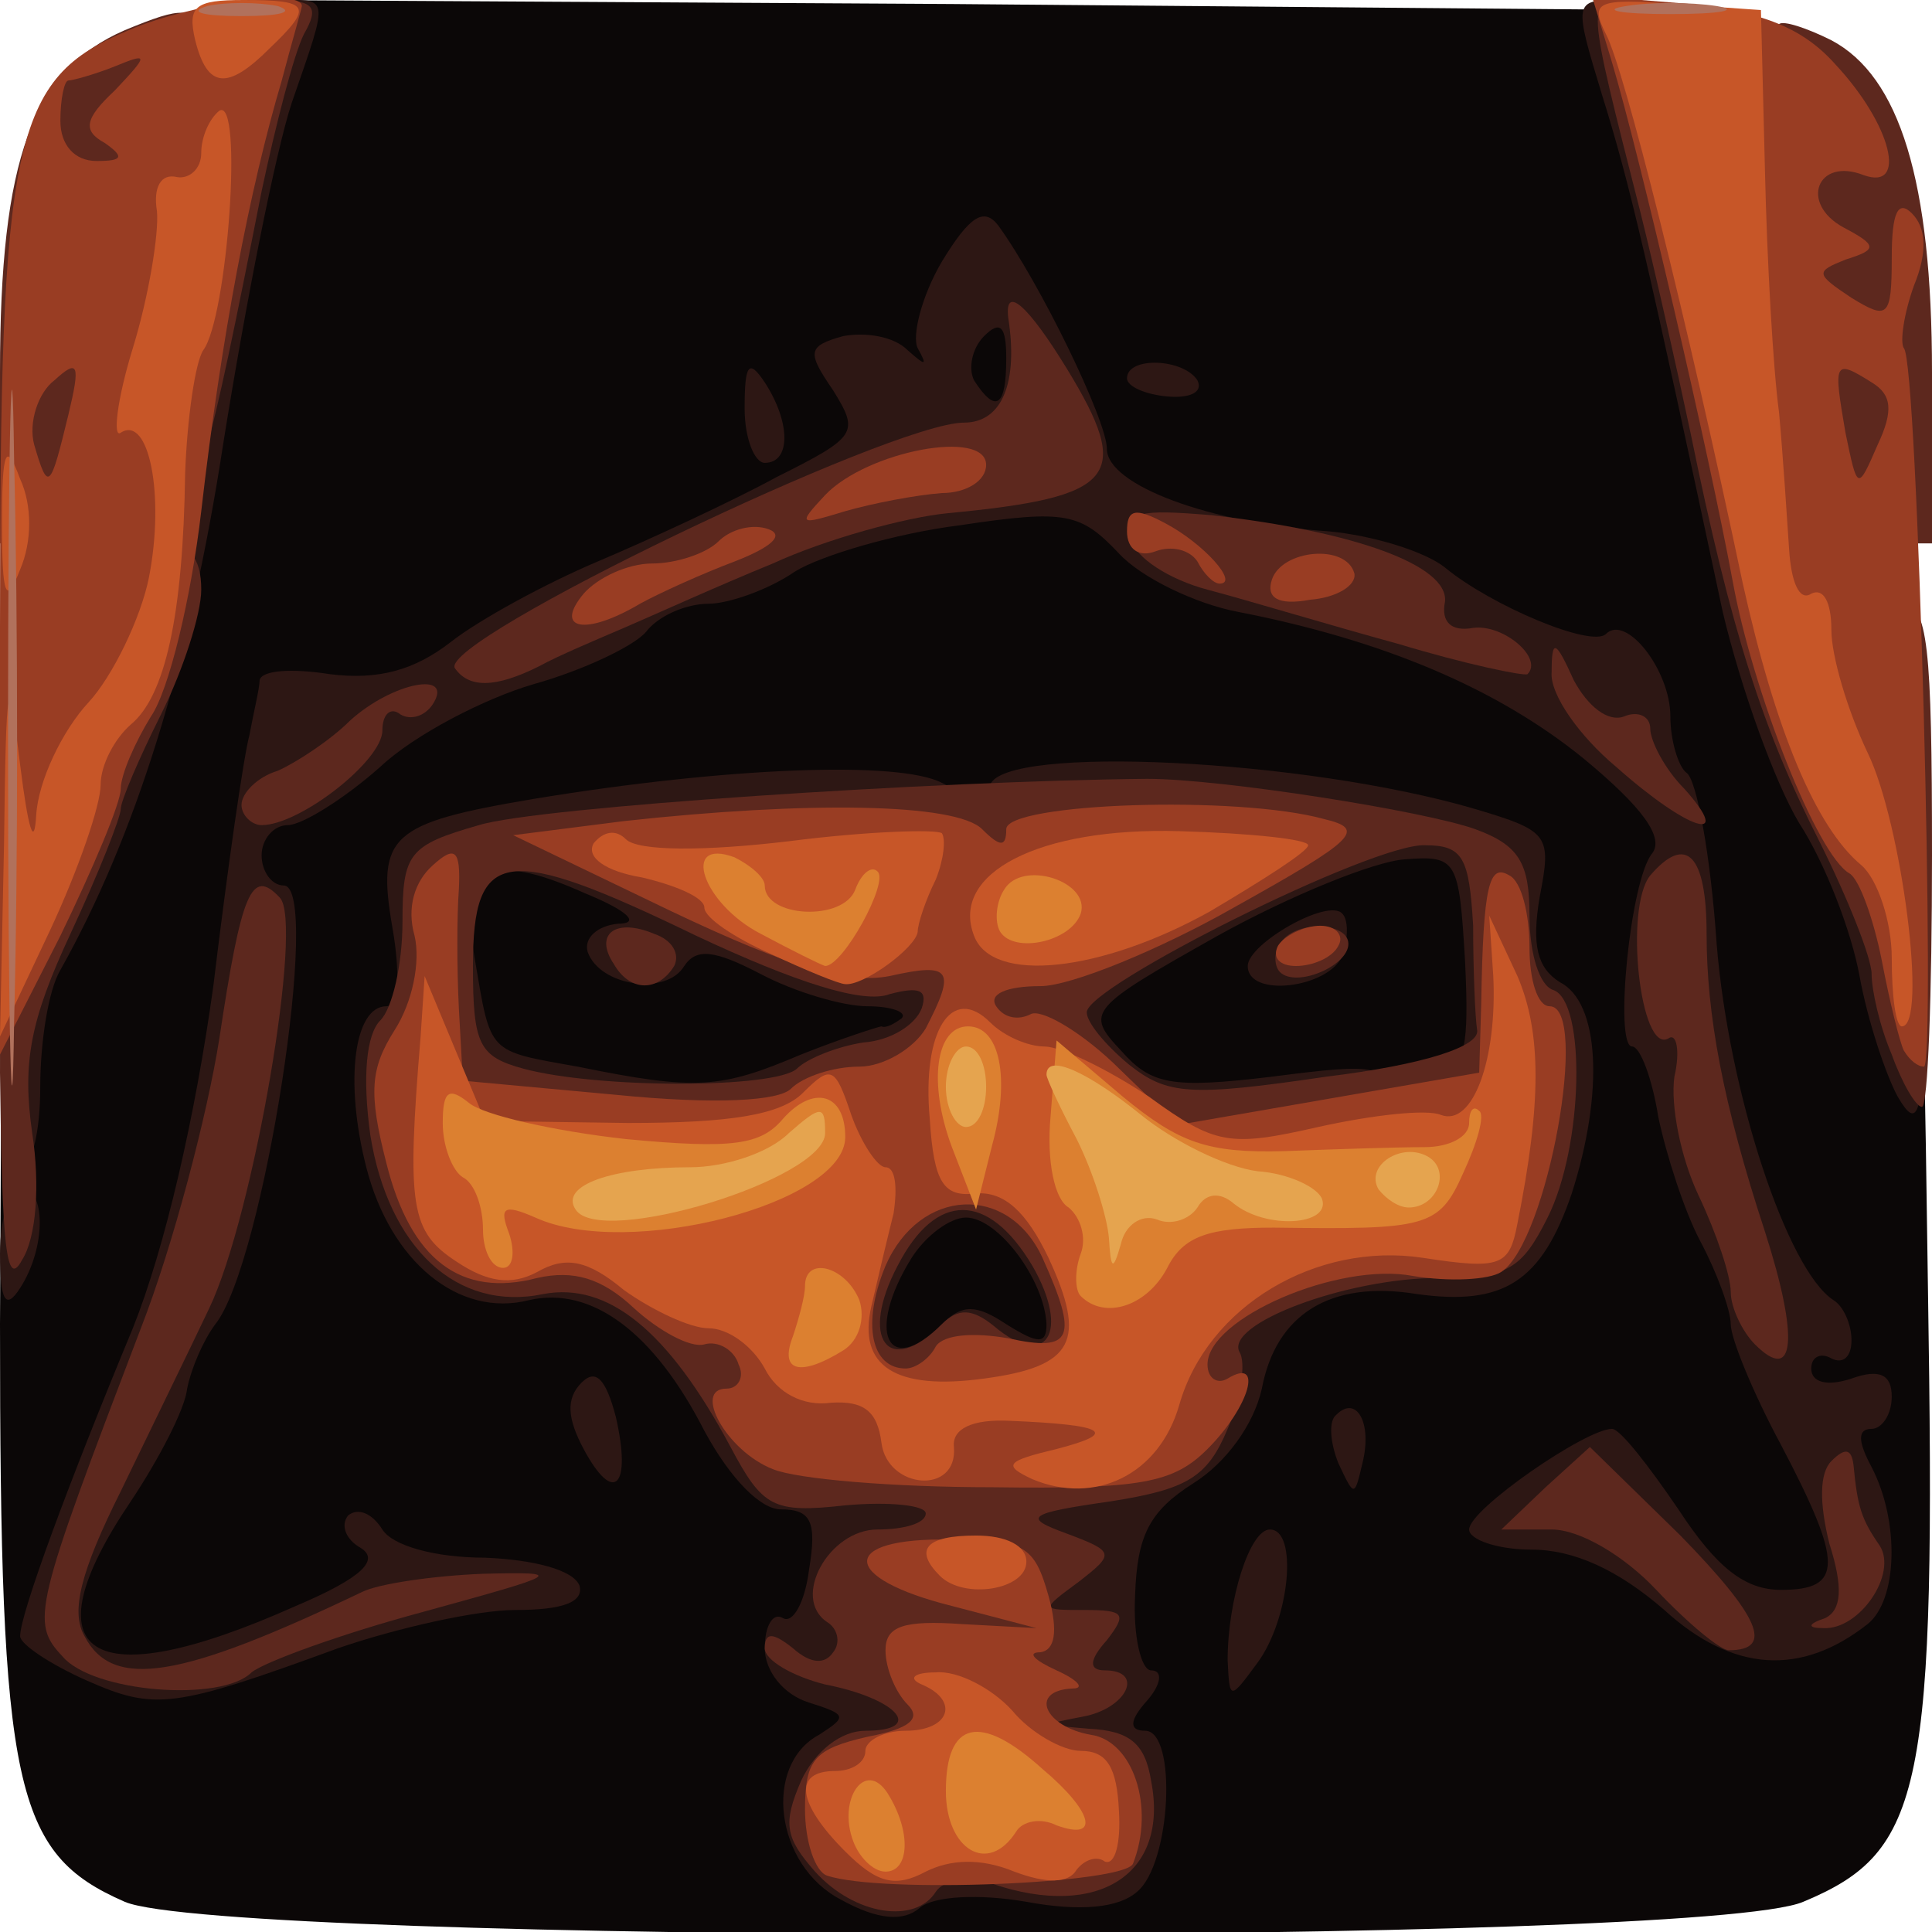<svg class="img-fluid" id="outputsvg" xmlns="http://www.w3.org/2000/svg" viewBox="0 0 960 960"><g id="l4vEIcMKyeH614Fjc9cknSa" fill="rgb(11,7,7)" style="transform: none;"><g><path id="pJIzolUZH" d="M62 945 c-55 -24 -62 -56 -62 -287 l1 -203 30 -70 c20 -46 37 -113 50 -195 11 -69 24 -140 30 -158 l11 -32 351 2 351 3 8 30 c8 30 25 104 54 239 9 38 27 87 42 110 27 41 27 42 30 257 4 249 -2 279 -62 304 -51 22 -785 21 -834 0z m483 -45 c3 -5 1 -10 -4 -10 -6 0 -11 -21 -11 -50 0 -27 -4 -50 -10 -50 -5 0 -10 -16 -10 -35 0 -29 4 -35 20 -35 27 0 70 -43 70 -69 0 -27 29 -41 84 -41 35 0 48 -5 56 -19 5 -11 10 -23 10 -26 0 -4 -45 -3 -100 1 -116 8 -140 -3 -140 -62 0 -29 5 -36 39 -54 56 -28 60 -40 12 -40 -23 0 -41 5 -41 11 0 7 -14 9 -42 5 -72 -11 -121 -12 -125 -1 -3 10 49 32 100 42 25 5 28 9 25 41 -3 35 -5 37 -60 51 -46 12 -72 13 -130 4 -40 -5 -74 -9 -75 -9 -1 1 4 13 10 26 10 20 23 26 59 30 54 7 73 20 99 72 13 26 26 38 41 38 19 0 20 4 15 50 -4 29 -2 50 3 50 6 0 10 16 10 35 0 19 -4 35 -10 35 -5 0 -10 5 -10 10 0 6 24 10 54 10 30 0 58 -4 61 -10z"></path><path id="pCaFpyPhw" d="M410 660 c0 -21 5 -51 12 -65 10 -22 18 -25 58 -25 40 0 48 3 58 25 7 14 12 44 12 65 l0 40 -70 0 -70 0 0 -40z"></path></g></g><g id="l1tbHCMEUgq6dJrkLAfGfoI" fill="rgb(45,23,20)" style="transform: none;"><g><path id="pQp8tjsIO" d="M418 944 c-33 -17 -39 -67 -11 -82 14 -9 14 -10 -5 -16 -13 -4 -22 -16 -22 -27 0 -11 4 -18 9 -15 5 3 11 -8 13 -24 4 -24 1 -30 -14 -30 -10 0 -25 -15 -38 -39 -25 -49 -56 -72 -87 -65 -35 9 -69 -19 -81 -66 -11 -43 -6 -80 10 -80 6 0 7 -16 3 -39 -8 -46 -1 -52 70 -64 97 -16 182 -19 203 -8 12 6 22 7 24 1 7 -20 156 -13 241 12 37 11 38 13 32 44 -4 24 -1 35 10 42 20 10 22 55 6 105 -15 44 -34 56 -77 50 -43 -7 -70 10 -77 47 -4 18 -18 37 -34 47 -22 14 -28 26 -29 56 -1 20 3 37 8 37 6 0 5 7 -2 15 -9 10 -9 15 -1 15 16 0 13 66 -4 80 -9 8 -28 10 -55 5 -23 -4 -46 -3 -53 3 -8 7 -21 6 -39 -4z m100 -52 c-24 -3 -28 -8 -30 -35 l-1 -32 -4 33 c-3 24 -9 32 -26 34 -12 0 -2 4 23 7 25 4 50 4 55 1 6 -3 -2 -6 -17 -8z m54 -195 c4 -7 8 -24 8 -38 0 -31 51 -59 111 -59 32 0 41 -4 48 -22 7 -20 5 -23 -15 -26 -26 -4 -33 -22 -8 -22 12 0 14 -10 12 -52 -3 -51 -4 -53 -30 -51 -15 1 -57 18 -93 38 -64 36 -66 38 -48 57 15 17 25 19 75 13 54 -7 58 -6 58 14 0 13 -6 21 -17 21 -10 0 -42 3 -70 6 -45 6 -53 4 -53 -10 0 -9 -8 -16 -20 -16 -17 0 -20 -7 -20 -44 0 -39 3 -45 30 -56 17 -7 32 -16 35 -20 2 -3 -45 -7 -105 -7 -93 0 -107 2 -95 14 8 8 37 17 65 20 l51 6 -3 41 c-3 38 -5 41 -35 44 -18 2 -33 8 -33 14 0 7 -34 9 -100 6 -55 -2 -100 -2 -100 1 0 17 38 41 66 41 52 0 103 30 104 61 0 14 4 29 9 35 14 13 164 5 173 -9z m-174 -173 c20 -8 39 -14 40 -14 2 1 6 -1 10 -4 3 -3 -5 -6 -17 -6 -12 0 -36 -7 -53 -16 -23 -12 -32 -13 -38 -4 -9 15 -42 10 -48 -7 -2 -7 5 -13 15 -14 11 0 6 -6 -16 -15 -49 -22 -63 -13 -55 33 8 47 6 45 51 53 59 12 71 11 111 -6z"></path><path id="pKy6Z0W8I" d="M438 693 c-35 -4 -38 -7 -38 -34 0 -32 16 -69 34 -81 6 -4 28 -8 49 -8 26 0 37 4 37 15 0 8 6 15 14 15 17 0 26 21 26 60 0 40 -16 44 -122 33z m30 -35 c10 -10 17 -10 32 0 16 10 20 10 20 0 -1 -22 -24 -53 -40 -53 -8 0 -20 9 -27 20 -23 37 -12 60 15 33z"></path><path id="pbjA3VJvA" d="M620 480 c0 -11 40 -34 47 -26 3 3 3 12 0 21 -7 16 -47 21 -47 5z"></path><path id="p6KhFnkG9" d="M43 835 c-18 -8 -33 -18 -33 -22 0 -11 24 -76 56 -153 16 -40 31 -105 40 -170 7 -58 15 -114 18 -125 2 -11 5 -23 5 -27 1 -5 16 -6 35 -3 24 3 42 -2 60 -16 14 -11 47 -29 73 -40 26 -11 67 -30 89 -42 40 -20 41 -22 28 -43 -13 -19 -13 -22 5 -27 11 -2 25 0 32 7 9 8 10 8 5 -1 -3 -6 2 -26 12 -43 14 -23 21 -27 28 -18 21 29 54 97 54 111 0 18 51 37 110 41 22 2 48 10 58 18 23 19 73 40 80 33 10 -10 32 18 32 41 0 12 4 25 8 28 5 3 12 41 15 85 6 74 35 162 58 177 5 3 9 12 9 20 0 8 -4 12 -10 9 -5 -3 -10 -1 -10 5 0 7 8 9 20 5 14 -5 20 -2 20 9 0 9 -5 16 -10 16 -7 0 -7 6 0 19 14 27 13 66 -2 78 -33 26 -67 24 -101 -7 -23 -20 -45 -30 -66 -30 -17 0 -31 -5 -31 -10 0 -10 58 -50 71 -50 4 0 18 18 33 40 19 29 33 40 51 40 31 0 31 -13 0 -72 -14 -26 -25 -53 -25 -60 0 -7 -7 -26 -15 -41 -8 -15 -17 -43 -21 -62 -3 -19 -9 -35 -13 -35 -9 0 -1 -83 10 -96 6 -8 -5 -23 -34 -47 -43 -35 -100 -59 -172 -73 -21 -4 -48 -17 -59 -29 -19 -20 -26 -22 -79 -14 -32 4 -69 15 -82 23 -13 9 -33 16 -43 16 -11 0 -25 6 -31 14 -6 7 -31 19 -56 26 -24 7 -59 25 -76 41 -18 16 -39 29 -46 29 -7 0 -13 7 -13 15 0 8 5 15 11 15 19 0 -10 188 -34 218 -6 8 -12 22 -14 32 -1 10 -14 35 -28 56 -52 77 -21 98 82 52 33 -14 42 -23 32 -29 -7 -4 -10 -11 -6 -16 5 -4 12 -1 17 7 5 8 26 14 51 14 24 1 44 6 47 14 2 8 -8 12 -32 12 -19 0 -59 9 -88 19 -82 30 -91 31 -125 16z m457 -657 c0 -16 -3 -19 -11 -11 -6 6 -8 16 -5 22 11 17 16 13 16 -11z"></path><path id="pa7jhrvOh" d="M610 825 c0 -30 11 -65 21 -65 14 0 10 44 -6 66 -14 19 -14 19 -15 -1z"></path><path id="pqPxXk1HN" d="M290 720 c-8 -15 -9 -25 -1 -33 7 -7 12 -2 17 17 8 35 -1 44 -16 16z"></path><path id="pdN98XDJS" d="M665 727 c-4 -10 -5 -21 -1 -24 10 -10 18 4 13 24 -4 17 -4 17 -12 0z"></path><path id="pWgNMyRDM" d="M0 623 c0 -18 5 -33 10 -33 13 0 13 30 0 50 -7 11 -10 7 -10 -17z"></path><path id="p109soyRdZ" d="M0 515 c0 -62 11 -104 51 -191 11 -22 19 -57 19 -78 0 -20 4 -56 9 -79 5 -23 15 -70 22 -104 10 -56 14 -63 35 -63 28 0 28 -4 9 51 -8 24 -23 100 -34 169 -17 111 -44 196 -81 262 -6 10 -10 36 -10 58 0 22 -4 40 -10 40 -6 0 -10 -28 -10 -65z"></path><path id="p1GmTpAAnP" d="M943 545 c-6 -11 -15 -38 -19 -60 -4 -22 -17 -56 -30 -76 -12 -20 -29 -67 -38 -105 -38 -178 -46 -212 -60 -257 -14 -46 -14 -47 8 -47 23 0 31 23 67 190 19 92 66 229 82 241 4 3 7 35 5 70 -3 54 -5 61 -15 44z"></path><path id="p117bdoUxk" d="M370 203 c0 -22 2 -25 10 -13 13 20 13 40 0 40 -5 0 -10 -12 -10 -27z"></path><path id="pEHzREDgV" d="M560 188 c0 -11 28 -10 35 1 3 6 -4 9 -15 8 -11 -1 -20 -5 -20 -9z"></path></g></g><g id="l260druGYE1dkAGDTQvRXNj" fill="rgb(93,40,30)" style="transform: none;"><g><path id="piP7W543A" d="M405 930 c-15 -17 -16 -24 -7 -45 7 -15 20 -25 32 -25 30 0 16 -16 -20 -23 -16 -4 -30 -12 -30 -18 0 -8 4 -8 14 0 9 8 16 8 20 2 4 -5 2 -12 -3 -15 -18 -12 1 -46 25 -46 13 0 24 -3 24 -8 0 -4 -18 -6 -40 -4 -36 4 -41 1 -57 -29 -31 -58 -61 -82 -93 -76 -43 9 -77 -23 -86 -79 -4 -29 -2 -50 5 -57 6 -6 11 -28 11 -49 0 -34 3 -38 38 -48 29 -9 227 -22 332 -23 37 0 138 16 163 25 22 8 27 17 27 43 0 19 5 35 12 37 16 6 15 77 -3 113 -13 26 -20 30 -54 30 -46 0 -107 23 -99 37 3 5 1 22 -6 38 -10 24 -20 30 -58 36 -42 6 -44 8 -22 16 24 9 24 10 6 24 -19 14 -19 14 3 14 20 0 21 2 11 15 -9 10 -9 15 -1 15 20 0 11 19 -11 23 -21 4 -20 4 3 6 20 1 28 7 31 26 9 46 -26 69 -79 51 -12 -4 -24 -2 -28 4 -10 16 -40 12 -60 -10z m125 -40 c0 -12 -24 -12 -60 0 -21 7 -19 8 18 9 23 1 42 -3 42 -9z m8 -187 c-10 -2 -26 -2 -35 0 -10 3 -2 5 17 5 19 0 27 -2 18 -5z m63 -86 c18 -10 51 -17 80 -17 38 0 49 -4 49 -16 0 -13 -7 -14 -42 -7 -24 4 -66 8 -95 8 -45 0 -50 2 -42 17 5 9 10 36 11 60 1 40 2 40 5 8 3 -27 11 -39 34 -53z m-133 41 c8 -8 15 -8 26 1 26 22 38 3 19 -30 -22 -37 -48 -37 -67 0 -19 36 -5 56 22 29z m-59 -72 c-2 -2 -43 -6 -91 -10 -75 -5 -88 -4 -88 9 0 11 12 15 50 15 32 0 52 5 57 14 4 8 19 16 33 18 19 2 27 -3 34 -20 4 -13 6 -25 5 -26z m114 -31 c-6 -18 -34 -16 -41 3 -2 7 6 12 22 12 19 0 24 -4 19 -15z m211 -43 c-1 -6 -2 -30 -2 -52 -2 -34 -5 -40 -24 -40 -26 -1 -168 70 -168 83 0 5 9 16 21 26 19 15 30 16 98 6 49 -6 76 -15 75 -23z m-338 19 c5 -5 20 -11 33 -13 14 -1 26 -9 29 -17 3 -9 -1 -11 -16 -7 -13 5 -47 -6 -96 -29 -95 -46 -111 -44 -111 15 0 39 3 45 25 51 37 10 125 10 136 0z m54 -91 c0 -5 -15 -10 -32 -10 -25 0 -29 3 -18 10 20 13 50 13 50 0z"></path><path id="ppGopJG0p" d="M636 483 c-3 -3 -3 -10 0 -14 7 -12 34 -11 34 0 0 11 -26 22 -34 14z"></path><path id="pdfmmke1H" d="M305 479 c-10 -15 1 -23 20 -15 9 3 13 10 10 16 -8 13 -22 13 -30 -1z"></path><path id="psSCIWryD" d="M31 823 c-16 -17 -14 -24 39 -163 16 -41 33 -106 39 -144 11 -73 16 -85 30 -70 12 12 -13 158 -35 204 -9 19 -29 60 -44 91 -20 40 -25 60 -18 72 14 27 48 21 138 -22 8 -4 35 -8 60 -9 42 -1 39 0 -30 19 -41 11 -79 25 -85 30 -15 15 -79 10 -94 -8z"></path><path id="pstSOZkpx" d="M823 790 c-16 -17 -38 -30 -52 -30 l-25 0 22 -21 22 -20 45 44 c39 40 47 57 24 57 -4 0 -20 -13 -36 -30z"></path><path id="pEuAVGSwi" d="M907 804 c8 -4 9 -15 2 -37 -5 -20 -5 -35 1 -41 7 -7 10 -6 11 2 2 21 4 27 13 40 9 14 -10 42 -28 41 -8 0 -8 -2 1 -5z"></path><path id="pqjMeiUYP" d="M872 668 c-6 -6 -12 -18 -12 -26 0 -8 -7 -29 -16 -48 -9 -19 -14 -45 -12 -59 3 -13 1 -22 -3 -19 -14 8 -22 -65 -9 -81 18 -21 28 -10 28 29 0 40 8 84 29 148 17 53 15 76 -5 56z"></path><path id="pzlK38H6M" d="M0 533 c0 -62 4 -113 9 -113 5 0 12 -17 16 -37 4 -20 13 -46 21 -57 8 -11 14 -28 14 -38 0 -11 8 -18 20 -18 14 0 20 7 20 23 0 12 -9 40 -20 62 -11 22 -20 43 -20 47 0 4 -11 32 -25 62 -20 43 -24 64 -19 99 4 26 2 52 -5 63 -8 15 -10 -7 -11 -93z"></path><path id="p115up0PRK" d="M940 524 c-6 -14 -10 -32 -10 -40 0 -8 -12 -38 -26 -66 -28 -55 -44 -105 -64 -203 -7 -33 -18 -82 -25 -110 -27 -106 -27 -105 -6 -105 16 0 24 12 36 52 8 28 16 63 16 77 1 14 6 -5 10 -43 5 -38 11 -71 13 -74 2 -2 14 2 26 8 34 18 50 70 50 165 l0 85 -34 0 -33 0 10 45 c12 51 27 60 27 15 0 -20 5 -30 15 -30 13 0 15 21 15 125 0 69 -2 125 -5 125 -3 0 -10 -12 -15 -26z"></path><path id="pw365d5tw" d="M120 400 c0 -6 8 -14 18 -17 9 -4 26 -15 36 -25 21 -19 52 -25 41 -8 -4 6 -11 8 -16 5 -5 -4 -9 0 -9 8 0 15 -41 47 -60 47 -5 0 -10 -5 -10 -10z"></path><path id="pd5s9WpTM" d="M803 381 c-18 -15 -33 -36 -32 -47 0 -17 2 -16 11 4 7 13 17 21 25 18 7 -3 13 0 13 6 0 6 7 20 17 30 25 28 2 21 -34 -11z"></path><path id="p1An6M206" d="M226 332 c-8 -14 217 -122 253 -122 19 0 27 -20 22 -52 -2 -17 10 -6 29 25 33 54 25 64 -59 72 -21 2 -61 13 -87 25 -27 11 -60 26 -74 32 -14 6 -33 14 -42 19 -22 11 -35 11 -42 1z"></path><path id="pN40YlyQB" d="M695 320 c-33 -9 -76 -22 -95 -27 -19 -5 -36 -16 -38 -25 -3 -14 4 -15 40 -12 71 8 118 25 116 43 -2 10 3 15 14 13 15 -2 35 15 27 23 -2 1 -31 -5 -64 -15z"></path><path id="pPwJUuc0D" d="M0 185 c0 -106 16 -150 62 -170 29 -12 34 -12 40 3 6 15 7 15 7 0 1 -12 9 -18 26 -18 21 0 24 3 16 17 -5 10 -14 45 -21 78 -27 137 -32 155 -45 155 -7 0 -16 -6 -18 -12 -3 -7 -6 -3 -6 10 -1 18 -7 22 -31 22 l-30 0 0 -85z"></path></g></g><g id="l2vr7b8c5bh7R7dzqdcGBRS" fill="rgb(153,61,35)" style="transform: none;"><g><path id="pp47tOGMi" d="M411 932 c-6 -2 -11 -17 -11 -33 0 -25 5 -30 31 -36 21 -4 27 -9 20 -16 -6 -6 -11 -18 -11 -27 0 -12 9 -15 38 -13 l37 2 -42 -11 c-56 -14 -56 -34 -1 -33 37 0 42 3 49 28 5 18 3 27 -4 28 -7 0 -3 4 8 9 11 5 14 9 8 9 -22 1 -14 19 9 23 21 3 32 36 21 64 -4 10 -125 15 -152 6z"></path><path id="p3VqAkUB3" d="M384 730 c-23 -9 -40 -40 -23 -40 6 0 9 -6 6 -12 -2 -7 -10 -12 -17 -10 -7 2 -23 -7 -35 -18 -16 -15 -30 -19 -48 -15 -38 10 -63 -9 -75 -57 -9 -35 -8 -47 4 -66 9 -14 13 -34 10 -47 -4 -14 0 -27 9 -35 11 -10 14 -8 13 12 -1 13 -1 39 0 59 l2 36 76 7 c50 5 81 3 87 -3 6 -6 21 -11 34 -11 12 0 27 -9 33 -19 15 -29 13 -33 -18 -26 -21 4 -49 -4 -108 -32 l-79 -38 55 -7 c91 -10 165 -9 178 4 9 9 12 9 12 0 0 -13 115 -17 158 -5 21 5 16 10 -45 44 -37 21 -81 39 -96 39 -17 0 -26 4 -22 10 4 6 11 7 17 4 5 -3 24 8 41 24 l32 31 75 -13 75 -13 1 -34 c1 -60 4 -70 14 -64 6 3 10 19 10 36 0 16 4 29 10 29 20 0 -1 117 -24 132 -6 4 -26 5 -44 2 -37 -7 -102 21 -102 44 0 7 5 10 10 7 18 -11 11 14 -10 35 -17 17 -33 20 -107 19 -49 0 -97 -4 -109 -9z m81 -61 c4 -6 19 -7 36 -4 32 7 35 0 17 -40 -17 -37 -61 -35 -78 4 -12 29 -7 51 10 51 5 0 12 -5 15 -11z m105 -79 c0 -20 -5 -30 -15 -30 -10 0 -15 10 -15 30 0 20 5 30 15 30 10 0 15 -10 15 -30z"></path><path id="p16tbrpGdP" d="M946 522 c-2 -4 -7 -24 -11 -45 -4 -20 -11 -40 -16 -43 -16 -9 -48 -90 -58 -145 -12 -65 -46 -211 -60 -258 l-10 -33 49 4 c36 4 56 12 72 30 28 30 36 63 14 55 -23 -9 -32 14 -10 26 17 9 17 11 1 16 -15 6 -15 7 3 19 18 11 20 10 20 -20 0 -22 3 -29 10 -22 7 7 8 19 1 36 -5 14 -7 28 -5 31 7 6 16 357 10 357 -3 0 -7 -3 -10 -8z m-16 -332 c-19 -12 -19 -10 -13 25 6 29 6 29 16 6 8 -17 7 -25 -3 -31z"></path><path id="p1B9jBdAZq" d="M0 312 c0 -244 6 -273 64 -297 30 -13 86 -21 86 -12 0 1 -5 18 -10 37 -16 54 -30 127 -40 214 -5 43 -16 89 -25 102 -8 13 -15 29 -15 36 0 7 -14 40 -30 73 l-30 59 0 -212z m34 -106 c6 -25 5 -28 -7 -17 -8 6 -13 21 -10 32 7 24 8 22 17 -15z m18 -135 c-11 -6 -10 -12 5 -26 17 -18 17 -19 0 -12 -10 4 -21 7 -23 7 -2 0 -4 9 -4 20 0 12 7 20 18 20 13 0 14 -2 4 -9z"></path><path id="p136XfPHYd" d="M635 470 c3 -5 13 -10 21 -10 8 0 12 5 9 10 -3 6 -13 10 -21 10 -8 0 -12 -4 -9 -10z"></path><path id="pBQ5hsps0" d="M290 295 c7 -8 22 -15 34 -15 12 0 27 -5 33 -11 6 -6 17 -9 25 -6 8 3 1 9 -17 16 -16 6 -38 16 -47 21 -27 16 -43 13 -28 -5z"></path><path id="pUdITqwnQ" d="M632 288 c5 -15 37 -18 41 -3 1 6 -9 12 -22 13 -16 3 -22 -1 -19 -10z"></path><path id="pfz5XUz7y" d="M595 279 c-4 -6 -13 -8 -21 -5 -8 3 -14 -1 -14 -10 0 -11 4 -12 19 -4 19 10 37 30 27 30 -3 0 -8 -5 -11 -11z"></path><path id="p11qdCg1BN" d="M410 246 c21 -22 80 -33 80 -15 0 8 -10 14 -22 14 -13 1 -34 5 -48 9 -23 7 -24 7 -10 -8z"></path></g></g><g id="l3Nc9Fsc4UtFDp6sJbjLpwv" fill="rgb(199,86,40)" style="transform: none;"><g><path id="pkfQ211Br" d="M420 920 c-24 -24 -26 -40 -5 -40 8 0 15 -4 15 -10 0 -5 9 -10 20 -10 22 0 27 -15 8 -23 -7 -3 -4 -6 7 -6 11 -1 28 8 38 19 9 11 25 20 34 20 13 0 18 8 19 30 1 16 -2 27 -7 25 -4 -3 -10 -1 -14 4 -4 7 -15 7 -31 1 -17 -7 -32 -6 -44 0 -15 8 -24 6 -40 -10z"></path><path id="pRWbA7ynq" d="M467 783 c-13 -13 -7 -20 18 -20 15 0 25 5 25 13 0 14 -31 19 -43 7z"></path><path id="pcrtunMPL" d="M438 717 c-2 -16 -9 -21 -25 -20 -14 2 -27 -5 -33 -17 -6 -11 -18 -20 -28 -20 -9 0 -28 -9 -42 -19 -18 -15 -29 -17 -43 -9 -13 7 -25 5 -40 -5 -23 -15 -25 -27 -18 -112 l2 -30 15 36 15 36 71 1 c51 0 76 -4 87 -15 14 -14 16 -13 24 11 5 14 13 26 17 26 5 0 6 10 4 23 -3 12 -8 33 -11 46 -7 30 12 42 56 36 45 -6 51 -19 32 -60 -11 -23 -22 -33 -36 -32 -16 2 -21 -5 -23 -37 -4 -44 11 -67 30 -48 7 7 19 12 27 12 8 0 31 11 52 25 33 24 40 25 84 15 27 -6 54 -9 61 -6 16 6 28 -28 26 -69 l-2 -30 14 30 c12 28 12 63 0 123 -4 21 -8 23 -47 17 -53 -8 -107 24 -121 73 -10 35 -42 50 -73 37 -15 -7 -13 -9 12 -15 31 -8 25 -12 -23 -14 -19 -1 -29 4 -28 13 2 24 -33 21 -36 -2z"></path><path id="p7TDCYXAz" d="M2 420 c1 -84 2 -89 8 -40 4 32 7 42 8 25 1 -17 13 -42 26 -56 12 -13 26 -42 30 -62 8 -41 0 -81 -14 -72 -4 3 -2 -16 6 -42 8 -26 13 -57 12 -68 -2 -12 2 -19 10 -17 6 1 12 -4 12 -12 0 -8 4 -17 9 -21 12 -7 4 103 -8 119 -4 6 -8 34 -9 61 -1 71 -10 111 -27 125 -8 7 -15 20 -15 30 0 10 -11 42 -25 72 l-25 53 2 -95z"></path><path id="ppobmT4oh" d="M940 476 c0 -18 -7 -39 -15 -46 -23 -19 -43 -68 -59 -140 -28 -133 -59 -256 -68 -273 -8 -16 -5 -18 34 -15 l43 3 2 80 c1 44 4 98 7 120 2 22 4 53 5 68 1 16 5 26 11 22 6 -3 10 4 10 18 0 13 8 40 18 61 17 35 30 136 17 136 -3 0 -5 -15 -5 -34z"></path><path id="pf9NXQnlU" d="M383 474 c-18 -8 -33 -18 -33 -23 0 -5 -14 -11 -31 -15 -18 -3 -28 -10 -24 -17 5 -6 11 -7 16 -2 6 6 39 6 81 1 39 -5 73 -6 76 -4 2 3 1 13 -3 23 -5 10 -9 22 -9 26 -1 8 -27 27 -36 26 -3 0 -20 -7 -37 -15z"></path><path id="pqEPgnltv" d="M484 465 c-12 -31 32 -54 102 -52 35 1 64 4 64 7 0 3 -22 17 -49 33 -54 30 -108 36 -117 12z"></path><path id="paB9NHWe" d="M1 260 c0 -37 2 -41 9 -22 6 13 6 31 0 45 -7 18 -9 14 -9 -23z"></path><path id="pSPWvwzbr" d="M97 20 c-4 -17 0 -20 24 -20 33 0 35 3 13 24 -21 21 -31 20 -37 -4z"></path></g></g><g id="l4wBtctJq5yVGnR5Hb4jl0A" fill="rgb(177,113,92)" style="transform: none;"><g><path id="pUm5oqAfY" d="M4 365 c0 -154 2 -216 3 -137 2 79 2 205 0 280 -1 75 -3 11 -3 -143z"></path><path id="pgvAO9Xoi" d="M103 3 c9 -2 25 -2 35 0 9 3 1 5 -18 5 -19 0 -27 -2 -17 -5z"></path><path id="p1AwQxNxSq" d="M808 3 c12 -2 32 -2 45 0 12 2 2 4 -23 4 -25 0 -35 -2 -22 -4z"></path></g></g><g id="l4V7MztnMjDF2aps5lOOM4y" fill="rgb(220,128,48)" style="transform: none;"><g><path id="pycJCKjGF" d="M424 915 c-8 -21 6 -41 17 -24 12 19 11 39 -1 39 -6 0 -13 -7 -16 -15z"></path><path id="pBns10wY3" d="M470 890 c0 -35 17 -39 48 -11 25 21 29 36 7 28 -8 -4 -17 -2 -20 3 -14 22 -35 9 -35 -20z"></path><path id="p0HNSXrRp" d="M394 664 c3 -9 6 -20 6 -25 0 -15 20 -10 27 7 3 9 0 20 -8 25 -21 13 -32 11 -25 -7z"></path><path id="pq9sA8yDb" d="M537 644 c-3 -3 -3 -13 0 -21 3 -8 0 -18 -6 -23 -7 -4 -11 -23 -9 -45 l3 -38 33 28 c28 23 42 28 80 27 26 -1 57 -2 70 -2 12 0 22 -5 22 -12 0 -6 2 -9 5 -6 3 2 -1 16 -8 31 -12 27 -18 28 -94 27 -32 0 -45 4 -53 20 -10 19 -31 26 -43 14z"></path><path id="pvKCv46DN" d="M240 611 c0 -11 -4 -23 -10 -26 -5 -3 -10 -15 -10 -27 0 -16 3 -18 13 -10 7 6 42 14 78 18 53 5 67 3 78 -10 15 -17 31 -13 31 9 0 33 -108 61 -154 40 -16 -7 -18 -5 -13 8 3 9 2 17 -3 17 -6 0 -10 -9 -10 -19z"></path><path id="p8BMj7xzw" d="M473 570 c-12 -32 -8 -60 8 -60 16 0 21 26 12 59 l-8 32 -12 -31z"></path><path id="pEfXp0C9r" d="M378 464 c-29 -15 -40 -48 -13 -38 8 4 15 10 15 14 0 16 39 18 45 2 3 -8 8 -12 11 -9 6 5 -17 47 -26 47 -3 -1 -17 -8 -32 -16z"></path><path id="pDVZJ6i95" d="M497 463 c-3 -5 -2 -15 2 -21 9 -15 43 -4 38 12 -5 14 -33 20 -40 9z"></path></g></g><g id="l6cNsILihiB7v2hIaJaat3o" fill="rgb(229,164,79)" style="transform: none;"><g><path id="psvnhRHxX" d="M551 615 c-1 -11 -8 -33 -16 -49 -8 -15 -15 -30 -15 -32 0 -11 21 -1 47 20 16 13 42 26 58 28 15 1 30 8 32 14 4 13 -28 15 -44 2 -7 -6 -14 -5 -18 2 -4 6 -13 9 -20 6 -8 -3 -16 3 -18 12 -4 14 -5 13 -6 -3z"></path><path id="pvb7XMid0" d="M286 601 c-8 -12 18 -21 57 -21 17 0 39 -7 49 -17 16 -14 18 -14 18 0 0 23 -112 57 -124 38z"></path><path id="pl4JKG76B" d="M685 591 c-7 -12 12 -24 25 -16 11 7 4 25 -10 25 -5 0 -11 -4 -15 -9z"></path><path id="pfAAbE1K5" d="M470 540 c0 -11 5 -20 10 -20 6 0 10 9 10 20 0 11 -4 20 -10 20 -5 0 -10 -9 -10 -20z"></path></g></g></svg>